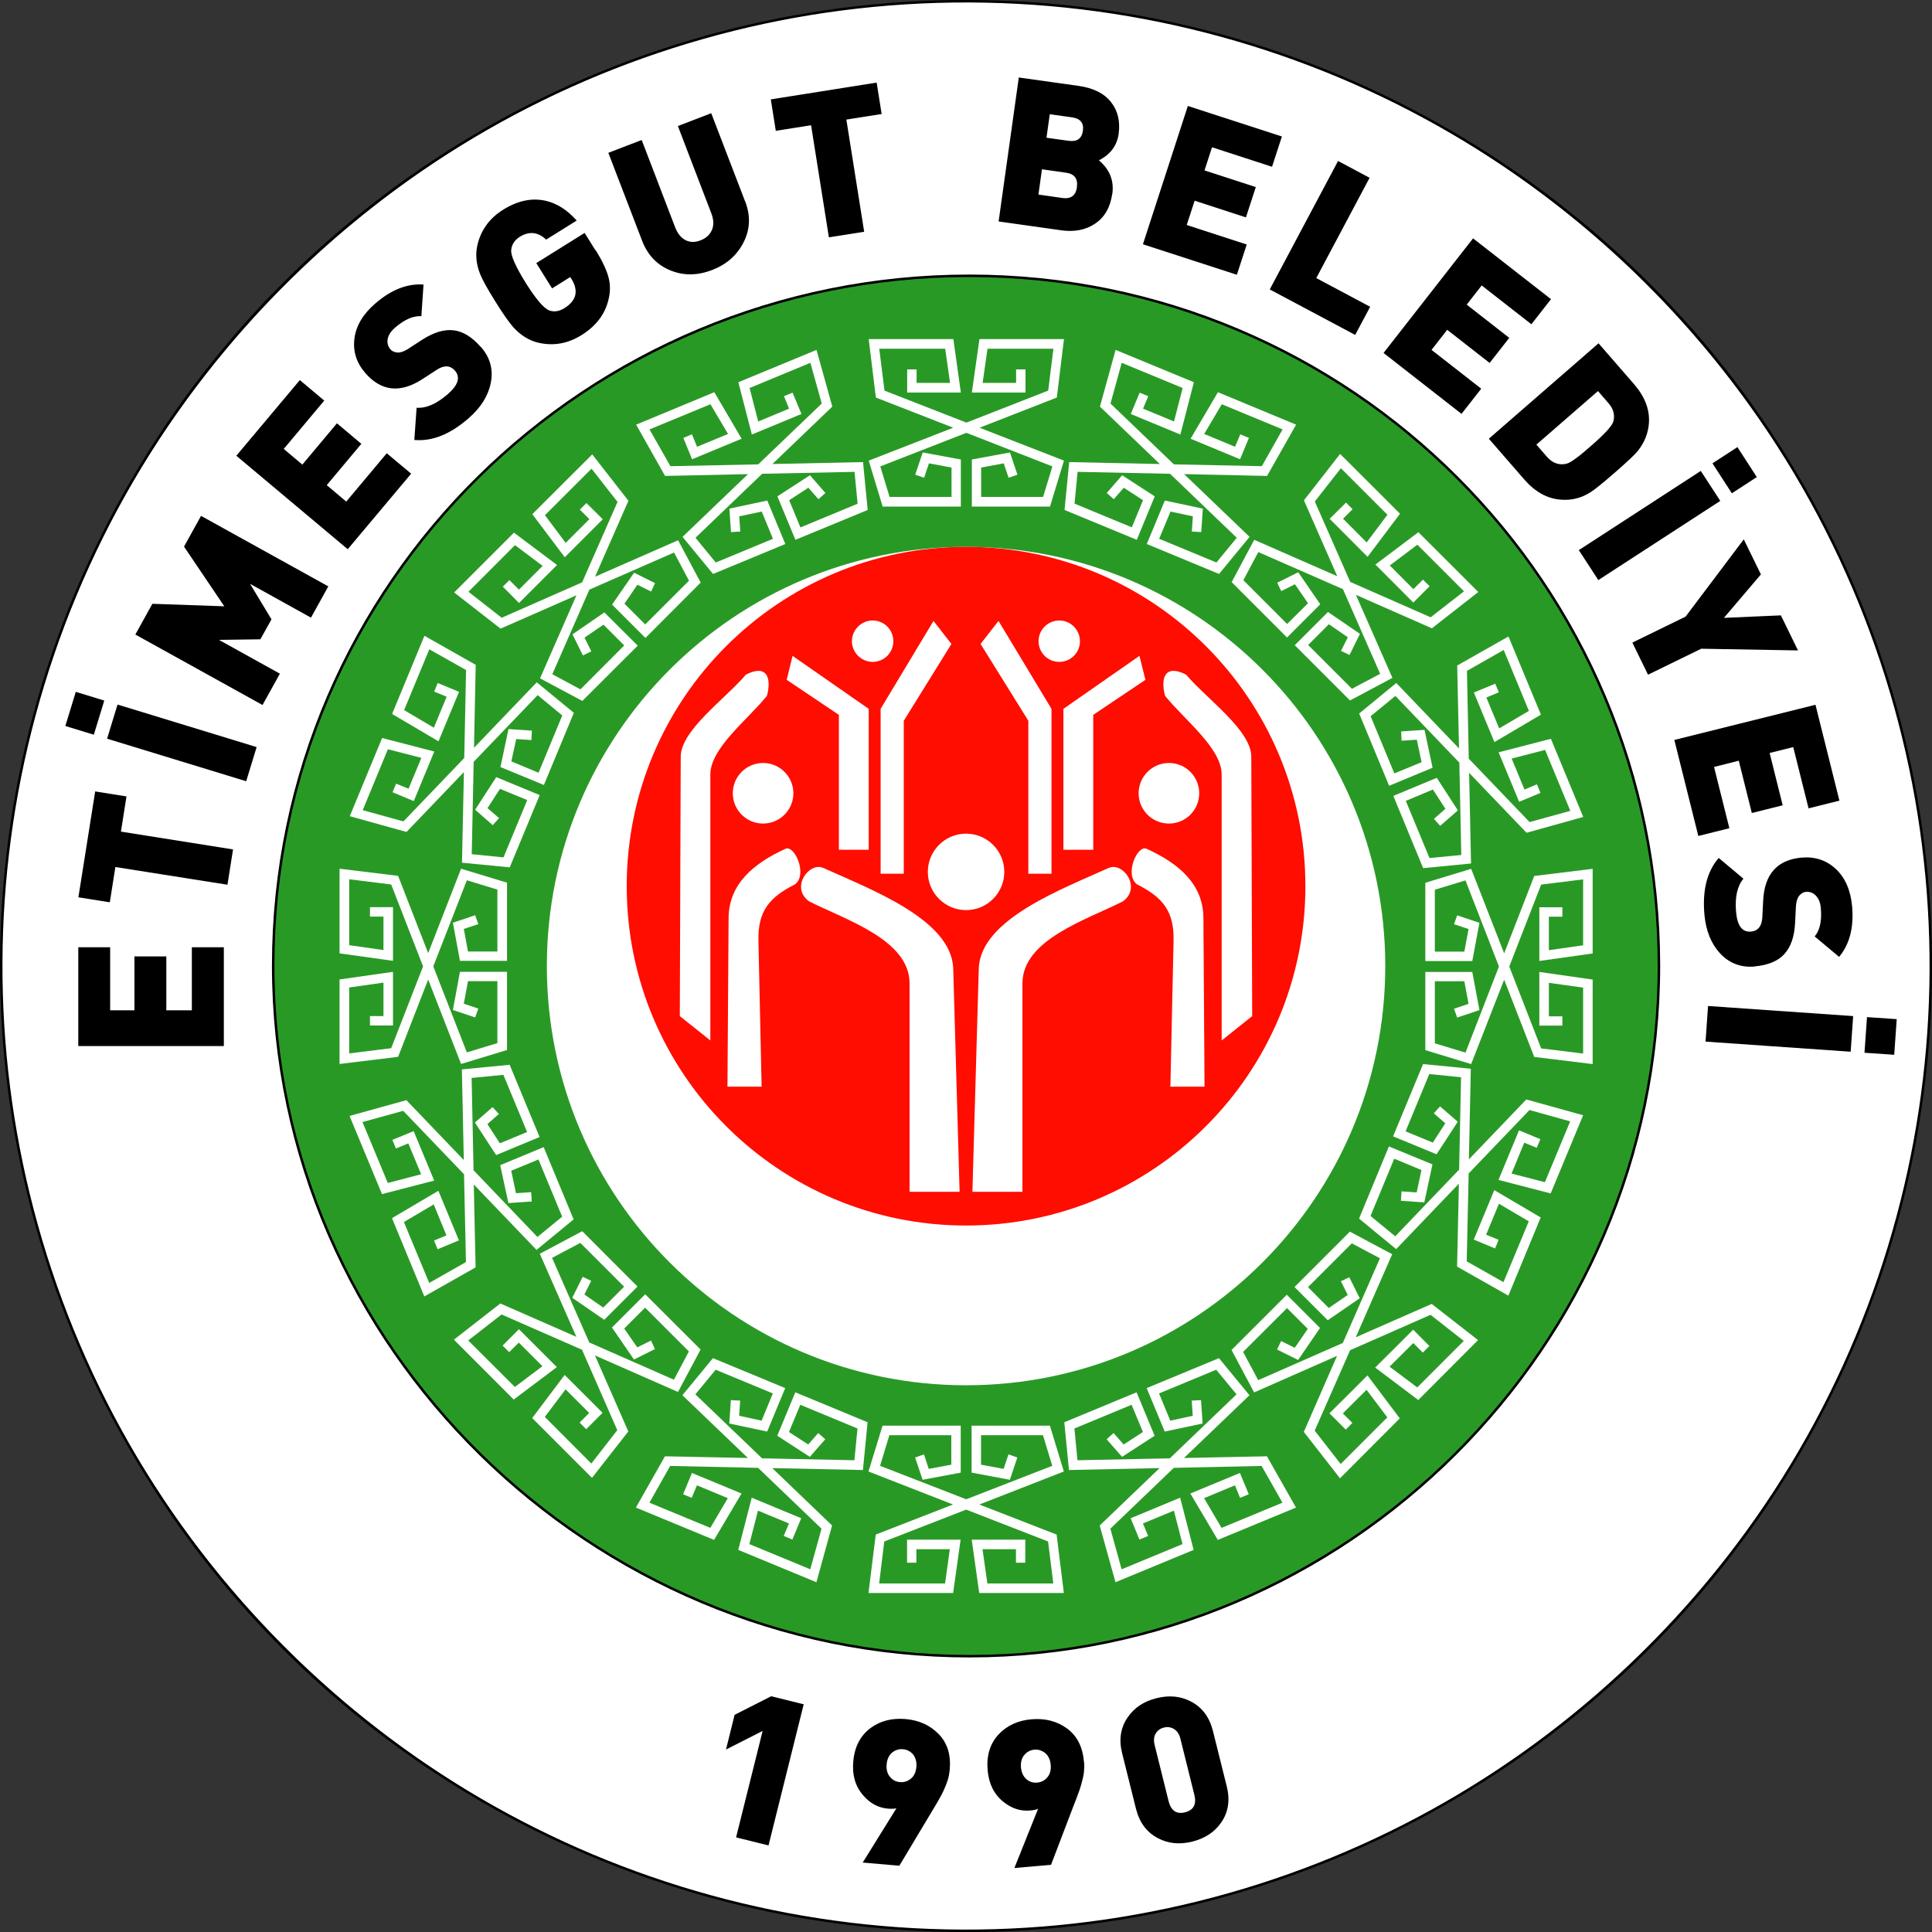 <?xml version="1.0" encoding="UTF-8"?>
<svg id="katman_1" data-name="katman 1" xmlns="http://www.w3.org/2000/svg" viewBox="0 0 170.29 170.3">
  <rect x="0" y="0" width="170.29" height="170.3" fill="#333333" stroke="none"/>
  <defs>
    <style>
      .cls-1 {
        fill: none;
        stroke: #000;
        stroke-miterlimit: 10;
        stroke-width: .22px;
      }

      .cls-2 {
        fill: #ff0d00;
      }

      .cls-2, .cls-3 {
        fill-rule: evenodd;
      }

      .cls-2, .cls-3, .cls-4, .cls-5, .cls-6 {
        stroke-width: 0px;
      }

      .cls-3, .cls-6 {
        fill: #fff;
      }

      .cls-5 {
        fill: #299926;
      }
    </style>
  </defs>
  <path class="cls-6" d="m170.19,85.15c0,46.7-38.34,85.04-85.04,85.04S.11,131.85.11,85.15,38.45.11,85.15.11s85.04,38.34,85.04,85.04"/>
  <circle class="cls-1" cx="85.15" cy="85.15" r="85.04" transform="translate(-.33 169.97) rotate(-89.78)"/>
  <path class="cls-5" d="m146.22,85.11c0,33.69-27.66,60.87-60.79,60.87s-61.35-27.18-61.35-60.87,27.72-60.8,61.35-60.8,60.79,27.18,60.79,60.8"/>
  <path class="cls-1" d="m146.22,85.11c0,33.69-27.66,60.87-60.79,60.87s-61.35-27.18-61.35-60.87,27.72-60.8,61.35-60.8,60.79,27.18,60.79,60.8Z"/>
  <path class="cls-3" d="m85.15,48.2c20.4,0,36.95,16.55,36.95,36.95s-16.55,36.95-36.95,36.95-36.95-16.55-36.95-36.95,16.55-36.95,36.95-36.95"/>
  <path class="cls-2" d="m85.15,48.2c16.52,0,29.91,13.39,29.91,29.91s-13.39,29.91-29.91,29.91-29.91-13.39-29.91-29.91,13.39-29.91,29.91-29.91"/>
  <path class="cls-3" d="m85.15,73.48c1.86,0,3.37,1.51,3.37,3.37s-1.51,3.37-3.37,3.37-3.37-1.51-3.37-3.37,1.51-3.37,3.37-3.37"/>
  <path class="cls-3" d="m72.52,76.48c4.13,1.88,11.38,4.55,11.5,8.91l.56,19.66h-4.41v-18.37c0-3.85-5.61-5.59-8.87-7.24-1.67-1.26.05-3.46,1.22-2.95"/>
  <path class="cls-3" d="m97.77,76.48c-4.13,1.88-11.38,4.55-11.5,8.91l-.56,19.66h4.41v-18.37c0-3.85,5.61-5.59,8.87-7.24,1.67-1.26-.05-3.46-1.22-2.95"/>
  <path class="cls-3" d="m67.26,67.25c1.47,0,2.67,1.2,2.67,2.67s-1.2,2.67-2.67,2.67-2.67-1.19-2.67-2.67,1.2-2.67,2.67-2.67"/>
  <path class="cls-3" d="m76.92,54.69c1.01,0,1.82.82,1.82,1.83s-.82,1.82-1.82,1.82-1.83-.82-1.83-1.82.82-1.83,1.83-1.83"/>
  <path class="cls-3" d="m65.74,59.47c-1.8,2.12-5.73,4.89-5.74,7.22l-.08,22.87,2.69,2.15v-23.43c0-2.35,3.27-4.81,4.99-6.95.43-1.63-.03-2.81-1.87-1.86"/>
  <path class="cls-3" d="m69.24,74.81c-2.83,1.29-4.99,3.11-5.02,6.09l-.1,14.88h3.01l-.28-12.87c-.06-2.63.99-3.83,3.22-4.96,1.14-.86-.03-3.49-.83-3.14"/>
  <polygon class="cls-3" points="73.94 63.01 69.34 59.92 69.86 57.81 76.57 62.48 76.57 74.9 73.94 74.9 73.94 63.01"/>
  <polygon class="cls-3" points="77.62 62.48 82.28 54.73 83.86 56.76 79.66 63.53 79.66 77.01 77.62 77.01 77.62 62.48"/>
  <path class="cls-3" d="m103.03,67.25c-1.47,0-2.67,1.2-2.67,2.67s1.19,2.67,2.67,2.67,2.67-1.19,2.67-2.67-1.19-2.67-2.67-2.67"/>
  <path class="cls-3" d="m93.37,54.69c-1.01,0-1.83.82-1.83,1.83s.82,1.82,1.83,1.82,1.82-.82,1.82-1.82-.82-1.83-1.82-1.83"/>
  <path class="cls-3" d="m104.55,59.47c1.8,2.12,5.73,4.89,5.74,7.22l.08,22.87-2.69,2.15v-23.43c0-2.35-3.27-4.81-4.99-6.95-.43-1.63.03-2.81,1.87-1.86"/>
  <path class="cls-3" d="m101.06,74.81c2.83,1.29,4.99,3.11,5.01,6.09l.1,14.88h-3.01l.28-12.87c.06-2.63-.99-3.83-3.22-4.96-1.14-.86.03-3.49.83-3.14"/>
  <polygon class="cls-3" points="96.36 63.01 100.96 59.92 100.43 57.81 93.73 62.48 93.73 74.9 96.36 74.9 96.36 63.01"/>
  <polygon class="cls-3" points="92.68 62.48 88.01 54.73 86.43 56.76 90.64 63.53 90.64 77.01 92.68 77.01 92.68 62.48"/>
  <polygon class="cls-6" points="80.79 32.56 80.79 33.75 83.74 33.75 83.31 30.74 77.5 30.74 77.96 34.43 85.18 37.25 92.39 34.43 92.85 30.74 87.04 30.74 86.61 33.75 89.56 33.75 89.56 32.56 90.39 32.56 90.39 34.6 85.66 34.6 86.33 29.89 93.78 29.89 93.15 35.04 86.34 37.7 93.78 40.6 92.55 44.65 85.66 44.65 85.66 40.5 89.02 39.88 89.68 41.84 88.9 42.11 88.47 40.84 86.48 41.21 86.48 43.8 91.94 43.8 92.76 41.11 85.18 38.15 77.59 41.11 78.41 43.8 83.87 43.8 83.87 41.21 81.88 40.84 81.45 42.11 80.67 41.84 81.33 39.88 84.69 40.5 84.69 44.65 77.8 44.65 76.57 40.6 84.02 37.7 77.2 35.04 76.57 29.89 84.03 29.89 84.69 34.6 79.96 34.6 79.96 32.56 80.79 32.56"/>
  <polygon class="cls-6" points="32.61 89.56 33.8 89.56 33.8 86.61 30.78 87.04 30.78 92.85 34.48 92.39 37.29 85.18 34.48 77.96 30.78 77.5 30.78 83.31 33.8 83.74 33.8 80.79 32.61 80.79 32.61 79.96 34.64 79.96 34.64 84.69 29.93 84.03 29.93 76.57 35.09 77.2 37.74 84.01 40.64 76.57 44.69 77.8 44.69 84.69 40.54 84.69 39.92 81.33 41.88 80.67 42.16 81.45 40.88 81.88 41.25 83.87 43.84 83.87 43.84 78.41 41.15 77.59 38.19 85.18 41.15 92.76 43.84 91.94 43.84 86.48 41.25 86.48 40.88 88.47 42.16 88.9 41.88 89.68 39.92 89.02 40.54 85.66 44.69 85.66 44.69 92.55 40.64 93.78 37.74 86.34 35.09 93.15 29.93 93.78 29.93 86.33 34.64 85.66 34.64 90.39 32.61 90.39 32.61 89.56"/>
  <polygon class="cls-6" points="137.71 89.58 136.52 89.58 136.52 86.63 139.54 87.05 139.54 92.86 135.84 92.41 133.03 85.19 135.84 77.97 139.54 77.51 139.54 83.32 136.52 83.75 136.52 80.8 137.71 80.8 137.71 79.97 135.68 79.97 135.68 84.7 140.38 84.04 140.38 76.58 135.23 77.21 132.58 84.03 129.67 76.58 125.63 77.81 125.63 84.71 129.77 84.71 130.4 81.34 128.44 80.68 128.16 81.46 129.44 81.89 129.07 83.88 126.47 83.88 126.47 78.42 129.17 77.6 132.12 85.19 129.17 92.78 126.47 91.96 126.47 86.49 129.07 86.49 129.44 88.48 128.16 88.91 128.44 89.69 130.4 89.03 129.77 85.67 125.63 85.67 125.63 92.56 129.67 93.79 132.58 86.35 135.23 93.16 140.38 93.79 140.38 86.34 135.68 85.67 135.68 90.4 137.71 90.4 137.71 89.58"/>
  <polygon class="cls-6" points="80.77 137.74 80.77 136.55 83.72 136.55 83.3 139.57 77.49 139.57 77.94 135.87 85.16 133.06 92.38 135.87 92.84 139.57 87.03 139.57 86.6 136.55 89.55 136.55 89.55 137.74 90.37 137.74 90.37 135.71 85.65 135.71 86.31 140.41 93.77 140.41 93.13 135.26 86.32 132.61 93.77 129.7 92.54 125.66 85.64 125.66 85.64 129.8 89.01 130.43 89.67 128.47 88.89 128.19 88.46 129.47 86.47 129.1 86.47 126.5 91.93 126.5 92.75 129.2 85.16 132.15 77.57 129.2 78.39 126.5 83.85 126.5 83.85 129.1 81.86 129.47 81.44 128.19 80.66 128.47 81.32 130.43 84.68 129.8 84.68 125.66 77.79 125.66 76.55 129.7 84 132.61 77.19 135.26 76.55 140.41 84.01 140.41 84.67 135.71 79.95 135.71 79.95 137.74 80.77 137.74"/>
  <polygon class="cls-6" points="60.99 38.28 61.44 39.38 64.17 38.25 62.62 35.63 57.25 37.85 59.09 41.09 66.83 40.93 72.43 35.57 71.43 31.98 66.07 34.2 66.83 37.15 69.55 36.02 69.1 34.92 69.86 34.61 70.64 36.49 66.27 38.3 65.08 33.69 71.97 30.84 73.36 35.84 68.08 40.9 76.07 40.73 76.48 44.95 70.11 47.58 68.52 43.75 71.39 41.89 72.75 43.45 72.14 44 71.25 42.99 69.56 44.09 70.55 46.49 75.59 44.4 75.32 41.59 67.18 41.76 61.3 47.4 63.09 49.58 68.13 47.49 67.14 45.09 65.16 45.51 65.25 46.85 64.43 46.9 64.29 44.83 67.63 44.12 69.22 47.95 62.85 50.59 60.16 47.32 65.93 41.79 58.62 41.95 56.07 37.43 62.96 34.57 65.37 38.67 61 40.48 60.23 38.6 60.99 38.28"/>
  <polygon class="cls-6" points="60.97 132.02 61.43 130.92 64.15 132.05 62.61 134.67 57.24 132.45 59.07 129.21 66.82 129.38 72.41 134.74 71.42 138.32 66.05 136.1 66.81 133.15 69.54 134.28 69.08 135.38 69.84 135.7 70.62 133.82 66.26 132.01 65.07 136.61 71.96 139.46 73.34 134.46 68.07 129.4 76.06 129.57 76.47 125.36 70.1 122.72 68.51 126.55 71.38 128.41 72.74 126.86 72.12 126.31 71.24 127.32 69.54 126.22 70.54 123.82 75.58 125.91 75.31 128.71 67.17 128.54 61.29 122.9 63.08 120.73 68.12 122.82 67.13 125.22 65.15 124.79 65.24 123.45 64.42 123.41 64.28 125.47 67.62 126.18 69.21 122.35 62.84 119.71 60.15 122.98 65.92 128.51 58.61 128.36 56.05 132.88 62.94 135.73 65.36 131.64 60.99 129.83 60.21 131.71 60.97 132.02"/>
  <polygon class="cls-6" points="44.9 51.13 45.74 51.97 47.83 49.88 45.39 48.05 41.29 52.16 44.22 54.45 51.31 51.33 54.43 44.24 52.14 41.31 48.03 45.41 49.86 47.85 51.95 45.76 51.11 44.92 51.69 44.34 53.13 45.77 49.78 49.12 46.92 45.32 52.2 40.05 55.39 44.14 52.45 50.83 59.77 47.62 61.76 51.35 56.89 56.23 53.95 53.29 55.89 50.48 57.74 51.4 57.39 52.14 56.18 51.54 55.04 53.21 56.87 55.04 60.73 51.18 59.41 48.7 51.95 51.97 48.68 59.43 51.16 60.76 55.02 56.89 53.19 55.06 51.52 56.2 52.12 57.41 51.38 57.77 50.46 55.91 53.27 53.98 56.21 56.91 51.33 61.78 47.6 59.79 50.81 52.47 44.12 55.41 40.03 52.22 45.3 46.95 49.1 49.8 45.75 53.15 44.32 51.71 44.9 51.13"/>
  <polygon class="cls-6" points="44.88 119.18 45.73 118.34 47.81 120.42 45.38 122.25 41.27 118.15 44.21 115.86 51.3 118.97 54.41 126.06 52.12 129 48.02 124.89 49.85 122.46 51.93 124.54 51.09 125.39 51.67 125.97 53.11 124.53 49.77 121.19 46.91 124.99 52.18 130.26 55.38 126.17 52.44 119.47 59.76 122.69 61.75 118.95 56.87 114.08 53.94 117.01 55.88 119.83 57.73 118.91 57.38 118.16 56.17 118.76 55.02 117.1 56.86 115.26 60.72 119.12 59.4 121.61 51.94 118.33 48.66 110.87 51.15 109.55 55.01 113.41 53.17 115.25 51.51 114.1 52.11 112.9 51.36 112.54 50.44 114.39 53.26 116.33 56.19 113.4 51.32 108.52 47.58 110.51 50.8 117.83 44.1 114.89 40.01 118.08 45.28 123.36 49.08 120.5 45.74 117.16 44.3 118.6 44.88 119.18"/>
  <polygon class="cls-6" points="132.11 61.02 131.01 61.48 132.14 64.2 134.76 62.66 132.54 57.29 129.3 59.13 129.46 66.87 134.82 72.46 138.41 71.47 136.19 66.1 133.24 66.86 134.37 69.59 135.47 69.13 135.78 69.89 133.9 70.67 132.09 66.31 136.7 65.12 139.55 72.01 134.55 73.4 129.49 68.12 129.66 76.11 125.44 76.52 122.81 70.15 126.64 68.56 128.5 71.43 126.94 72.79 126.39 72.18 127.4 71.29 126.3 69.59 123.91 70.59 126 75.63 128.8 75.36 128.63 67.22 122.99 61.34 120.81 63.13 122.9 68.17 125.3 67.18 124.88 65.2 123.54 65.29 123.5 64.47 125.56 64.33 126.27 67.67 122.44 69.26 119.8 62.89 123.07 60.2 128.6 65.97 128.44 58.66 132.96 56.1 135.82 62.99 131.72 65.41 129.91 61.04 131.79 60.26 132.11 61.02"/>
  <polygon class="cls-6" points="132.09 109.28 130.99 108.83 132.12 106.1 134.75 107.65 132.52 113.01 129.28 111.18 129.45 103.43 134.81 97.84 138.4 98.84 136.17 104.2 133.23 103.44 134.35 100.72 135.45 101.17 135.77 100.41 133.89 99.63 132.08 104 136.68 105.19 139.54 98.3 134.53 96.91 129.47 102.19 129.64 94.2 125.43 93.79 122.79 100.16 126.62 101.74 128.49 98.87 126.93 97.52 126.38 98.13 127.39 99.01 126.29 100.71 123.89 99.72 125.98 94.67 128.78 94.95 128.61 103.09 122.98 108.97 120.8 107.18 122.89 102.13 125.29 103.13 124.87 105.1 123.53 105.01 123.48 105.84 125.54 105.98 126.26 102.63 122.42 101.05 119.79 107.41 123.06 110.1 128.59 104.33 128.43 111.64 132.95 114.2 135.8 107.31 131.71 104.9 129.9 109.26 131.78 110.04 132.09 109.28"/>
  <polygon class="cls-6" points="38.27 60.96 39.37 61.41 38.24 64.14 35.62 62.59 37.84 57.23 41.08 59.06 40.92 66.81 35.56 72.4 31.97 71.41 34.19 66.04 37.14 66.8 36.01 69.52 34.91 69.07 34.6 69.83 36.47 70.61 38.28 66.24 33.68 65.05 30.83 71.94 35.83 73.33 40.89 68.05 40.72 76.04 44.93 76.45 47.57 70.08 43.74 68.5 41.88 71.37 43.43 72.73 43.99 72.11 42.97 71.23 44.07 69.53 46.47 70.52 44.38 75.57 41.58 75.29 41.75 67.15 47.39 61.27 49.56 63.06 47.47 68.11 45.07 67.11 45.5 65.14 46.84 65.23 46.88 64.4 44.82 64.26 44.11 67.61 47.94 69.19 50.58 62.83 47.31 60.14 41.78 65.91 41.93 58.6 37.41 56.04 34.56 62.93 38.65 65.34 40.46 60.98 38.58 60.2 38.27 60.96"/>
  <polygon class="cls-6" points="38.26 109.34 39.35 108.89 38.23 106.16 35.6 107.71 37.83 113.08 41.07 111.24 40.9 103.5 35.54 97.91 31.95 98.9 34.18 104.27 37.12 103.5 35.99 100.78 34.9 101.23 34.58 100.47 36.46 99.7 38.27 104.06 33.67 105.25 30.81 98.36 35.82 96.97 40.88 102.25 40.71 94.26 44.92 93.85 47.56 100.22 43.73 101.81 41.86 98.94 43.42 97.58 43.97 98.19 42.96 99.08 44.06 100.77 46.46 99.78 44.37 94.74 41.57 95.01 41.74 103.15 47.37 109.03 49.55 107.24 47.46 102.2 45.06 103.19 45.48 105.17 46.82 105.08 46.87 105.9 44.81 106.04 44.09 102.7 47.92 101.11 50.56 107.48 47.29 110.17 41.76 104.4 41.92 111.71 37.4 114.27 34.55 107.37 38.64 104.96 40.45 109.33 38.57 110.11 38.26 109.34"/>
  <polygon class="cls-6" points="119.22 44.88 118.38 45.72 120.46 47.81 122.29 45.37 118.19 41.27 115.89 44.2 119.01 51.29 126.1 54.41 129.04 52.12 124.93 48.01 122.5 49.84 124.58 51.93 125.42 51.09 126.01 51.67 124.57 53.11 121.23 49.76 125.02 46.91 130.3 52.18 126.21 55.38 119.51 52.43 122.73 59.75 118.99 61.74 114.12 56.87 117.05 53.94 119.87 55.87 118.95 57.73 118.2 57.37 118.8 56.17 117.13 55.02 115.3 56.85 119.16 60.71 121.65 59.39 118.37 51.93 110.91 48.66 109.59 51.14 113.45 55 115.29 53.17 114.14 51.5 112.93 52.1 112.58 51.36 114.43 50.44 116.37 53.26 113.44 56.19 108.56 51.31 110.55 47.58 117.87 50.79 114.93 44.1 118.12 40.01 123.4 45.28 120.54 49.08 117.2 45.73 118.64 44.3 119.22 44.88"/>
  <polygon class="cls-6" points="119.2 125.42 118.36 124.58 120.45 122.5 122.28 124.93 118.17 129.04 115.88 126.1 119 119.01 126.09 115.89 129.02 118.19 124.92 122.29 122.48 120.46 124.57 118.38 125.41 119.22 125.99 118.64 124.56 117.2 121.21 120.54 125.01 123.4 130.28 118.12 126.19 114.93 119.5 117.87 122.71 110.55 118.98 108.56 114.1 113.44 117.03 116.37 119.85 114.43 118.93 112.58 118.19 112.93 118.79 114.14 117.12 115.29 115.29 113.45 119.15 109.59 121.63 110.91 118.36 118.37 110.9 121.65 109.57 119.16 113.44 115.3 115.27 117.13 114.12 118.8 112.92 118.2 112.56 118.95 114.42 119.87 116.35 117.05 113.42 114.12 108.55 118.99 110.54 122.73 117.85 119.51 114.92 126.21 118.11 130.3 123.38 125.02 120.53 121.23 117.18 124.57 118.62 126.01 119.2 125.42"/>
  <polygon class="cls-6" points="101.21 34.92 100.75 36.02 103.48 37.15 104.24 34.2 98.87 31.98 97.88 35.57 103.47 40.93 111.22 41.09 113.05 37.85 107.69 35.63 106.14 38.25 108.86 39.38 109.32 38.28 110.08 38.6 109.3 40.48 104.94 38.67 107.35 34.57 114.24 37.43 111.68 41.95 104.37 41.79 110.14 47.32 107.45 50.59 101.08 47.95 102.67 44.12 106.02 44.83 105.88 46.9 105.05 46.85 105.14 45.51 103.17 45.09 102.17 47.49 107.22 49.58 109.01 47.4 103.13 41.76 94.98 41.59 94.71 44.39 99.76 46.48 100.75 44.09 99.05 42.99 98.17 44 97.55 43.45 98.91 41.89 101.78 43.75 100.2 47.58 93.83 44.95 94.24 40.73 102.23 40.9 96.95 35.84 98.33 30.84 105.23 33.69 104.04 38.3 99.67 36.49 100.45 34.61 101.21 34.92"/>
  <polygon class="cls-6" points="101.2 135.38 100.74 134.28 103.47 133.15 104.23 136.1 98.86 138.32 97.87 134.74 103.46 129.38 111.2 129.21 113.04 132.45 107.67 134.67 106.13 132.05 108.85 130.92 109.3 132.02 110.07 131.71 109.29 129.83 104.92 131.64 107.34 135.73 114.23 132.88 111.67 128.36 104.36 128.51 110.13 122.98 107.44 119.71 101.07 122.35 102.66 126.18 106 125.47 105.86 123.41 105.04 123.45 105.13 124.79 103.15 125.22 102.16 122.82 107.2 120.73 108.99 122.9 103.11 128.54 94.97 128.71 94.7 125.91 99.74 123.82 100.74 126.22 99.04 127.32 98.15 126.31 97.54 126.86 98.9 128.41 101.77 126.55 100.18 122.72 93.81 125.36 94.22 129.57 102.21 129.4 96.93 134.46 98.32 139.46 105.21 136.61 104.02 132.01 99.66 133.82 100.43 135.7 101.2 135.38"/>
  <path class="cls-4" d="m167.18,89.83l-.22,3.14-2.62-.18.22-3.14,2.62.18Zm-16.85,1.98l.22-3.14,12.79.89-.22,3.14-12.78-.89Zm4.35-6.62c-1.24.11-2.28-.29-3.1-1.19-.77-.85-1.22-1.98-1.35-3.39-.19-2.14.23-3.8,1.26-4.99l2.18,1.83c-.55.65-.76,1.63-.65,2.93.11,1.22.54,1.8,1.31,1.73.61-.05.94-.45,1-1.19l.08-1.56c.12-2.32,1.25-3.58,3.39-3.77,1.18-.1,2.19.23,3.02,1.01.83.78,1.3,1.88,1.43,3.3.16,1.85-.22,3.33-1.15,4.44l-2.15-1.8c.46-.55.64-1.37.54-2.49-.04-.5-.2-.89-.48-1.15-.24-.22-.51-.32-.84-.29-.2.02-.39.12-.56.31-.17.19-.27.49-.31.9l-.08,1.56c-.06,1.19-.38,2.09-.94,2.71s-1.43.98-2.62,1.09m-4.97-11.51l-2.11-8.45,12.44-3.1,2.11,8.45-2.72.68-1.35-5.4-2.08.52,1.15,4.61-2.72.68-1.15-4.61-2.18.55,1.35,5.4-2.72.68Zm8.78-16.34l-8.52-.15-4.69,2.29-1.38-2.83,4.69-2.29,5.13-6.81,1.51,3.09-3.26,3.83,5.02-.22,1.51,3.09Zm-5.33-17.92l1.71,2.64-2.2,1.43-1.71-2.64,2.2-1.43Zm-12.26,11.72l-1.72-2.64,10.75-6.98,1.72,2.64-10.75,6.98Zm-.62-11.85c1.2-1.04,1.85-1.76,1.95-2.15.14-.57,0-1.11-.45-1.61l-.91-1.05-5.43,4.72.91,1.05c.45.52.96.74,1.54.67.22-.02.45-.11.69-.27.24-.16.47-.33.7-.51.23-.18.56-.46,1-.85m2.07,2.38c-1.08.94-1.8,1.52-2.16,1.74-.8.51-1.67.72-2.6.64-1.18-.08-2.26-.68-3.22-1.78l-3.12-3.59,9.67-8.41,3.12,3.59c.96,1.11,1.4,2.25,1.32,3.43-.06.9-.39,1.73-.99,2.48-.25.31-.93.95-2.02,1.9m-13.52-5.19l-6.86-5.36,7.89-10.1,6.87,5.36-1.73,2.21-4.38-3.42-1.32,1.69,3.75,2.93-1.73,2.21-3.74-2.92-1.38,1.77,4.38,3.42-1.73,2.21Zm-9.36-6.95l-7.53-4.01,6.02-11.32,2.78,1.48-4.7,8.84,4.75,2.53-1.32,2.48Zm-10.42-5.3l-8.29-2.69,3.96-12.19,8.29,2.69-.87,2.67-5.29-1.72-.66,2.04,4.52,1.47-.87,2.67-4.52-1.47-.7,2.14,5.29,1.72-.87,2.67Zm-14.11-7.74c.1-.74-.22-1.16-.98-1.26l-2.1-.3-.31,2.23,2.1.3c.76.11,1.19-.21,1.3-.96m.52-4.96c.1-.69-.23-1.09-.98-1.19l-1.94-.27-.29,2.07,1.94.27c.75.11,1.17-.19,1.27-.88m2.58,5.58c-.17,1.18-.67,2.04-1.5,2.6-.83.56-1.83.75-2.98.59l-5.53-.78,1.78-12.69,5.26.74c1.3.18,2.25.65,2.86,1.42.61.76.83,1.7.68,2.82-.15,1.03-.73,1.81-1.74,2.32.95.8,1.35,1.8,1.18,2.98m-20.33-7.06l-3.11.49,1.57,9.89-3.11.49-1.57-9.88-3.11.49-.44-2.77,9.33-1.48.44,2.77Zm-12.03,7.7c.49,1.26.44,2.47-.14,3.61-.58,1.14-1.5,1.95-2.77,2.44-1.28.49-2.49.51-3.64.05-1.2-.48-2.04-1.35-2.53-2.62l-2.98-7.76,2.94-1.13,2.95,7.7c.21.54.51.91.9,1.12.4.21.85.22,1.35.02.48-.19.81-.49.99-.91.18-.42.16-.91-.05-1.46l-2.95-7.7,2.94-1.13,2.98,7.76Zm-13.19,4.28c.56.89.93,1.67,1.12,2.32.19.65.2,1.31.04,1.99-.29,1.31-1.08,2.38-2.4,3.2-1.2.75-2.46.97-3.79.67-.81-.19-1.55-.64-2.21-1.36-.37-.42-.9-1.17-1.58-2.26-.72-1.15-1.16-1.95-1.34-2.41-.36-.89-.44-1.75-.25-2.58.31-1.32,1.06-2.36,2.26-3.11,1.29-.81,2.55-1.07,3.77-.79.99.23,1.9.81,2.72,1.74l-2.69,1.68c-.72-.68-1.5-.76-2.32-.25-.46.29-.71.67-.76,1.16-.05.49.38,1.45,1.27,2.89.9,1.43,1.59,2.25,2.08,2.44.42.16.87.09,1.34-.2,1.07-.67,1.27-1.53.61-2.59l-.1-.15-1.6,1-1.39-2.23,4.26-2.66.94,1.51Zm-10.1,8.55c.82.94,1.11,2.01.86,3.21-.23,1.12-.88,2.15-1.95,3.08-1.62,1.41-3.21,2.05-4.78,1.91l.2-2.84c.85.06,1.76-.34,2.75-1.2.92-.8,1.13-1.49.63-2.07-.4-.46-.92-.5-1.55-.11l-1.31.85c-1.95,1.27-3.63,1.09-5.04-.53-.78-.9-1.1-1.91-.96-3.03.14-1.13.75-2.16,1.83-3.09,1.4-1.22,2.82-1.78,4.26-1.68l-.19,2.79c-.71-.05-1.49.29-2.33,1.02-.38.33-.6.68-.65,1.06-.04.32.05.6.26.85.13.15.33.24.58.27.25.03.56-.07.91-.28l1.31-.85c1-.64,1.91-.92,2.74-.83.83.09,1.64.58,2.42,1.48m-6.13,11.15l-5.6,6.67-9.82-8.24,5.6-6.67,2.15,1.81-3.57,4.26,1.64,1.38,3.05-3.64,2.15,1.81-3.05,3.64,1.72,1.45,3.57-4.26,2.15,1.8Zm-7.31,9.94l-1.53,2.76-5.37-2.98,1.89,3.13-.98,1.76-3.65.05,5.37,2.98-1.53,2.76-11.21-6.21,1.5-2.71,6.34.22-3.55-5.26,1.5-2.71,11.21,6.21Zm-23.18,12.31l.92-3.01,2.51.77-.92,3.01-2.51-.77Zm16.86,1.86l-.92,3.01-12.26-3.75.92-3.01,12.26,3.75Zm-11.47,4.34l-.49,3.11,9.88,1.57-.49,3.11-9.88-1.56-.49,3.11-2.77-.44,1.48-9.33,2.77.44Zm8.58,13.3v8.71H6.9v-8.71h2.81v5.56h2.14v-4.75h2.81v4.75h2.25v-5.56h2.81Z"/>
  <path class="cls-4" d="m105.27,158.19l-1.22-4.91c-.1-.42-.29-.71-.57-.88-.28-.17-.57-.21-.89-.13-.32.08-.56.25-.72.52-.17.27-.2.62-.09,1.05l1.22,4.91c.21.85.7,1.18,1.45.99.76-.19,1.03-.71.82-1.56m2.86-.73c.3,1.22.14,2.29-.5,3.2-.58.84-1.43,1.39-2.53,1.67-1.12.28-2.12.18-3.02-.29-.99-.51-1.64-1.37-1.95-2.59l-1.22-4.89c-.31-1.22-.14-2.29.5-3.2.58-.84,1.43-1.4,2.53-1.67,1.12-.28,2.12-.18,3.02.29.99.51,1.64,1.37,1.95,2.6l1.22,4.89Zm-15.52-1.9c-.04-.43-.19-.77-.47-1.02-.13-.11-.28-.19-.44-.25-.16-.06-.34-.08-.53-.06-.36.03-.65.19-.89.47-.23.28-.33.65-.29,1.1.04.44.2.78.47,1.02.27.24.6.35.97.31.35-.03.64-.18.88-.46.24-.27.34-.64.3-1.11m2.94-.26c.03.3.02.6-.01.9-.03.3-.11.65-.22,1.03-.08.33-.3.96-.67,1.88l-2.01,5.27-3.23.28,2.09-5.22c-.17.08-.41.13-.71.15-.86.08-1.65-.19-2.38-.79-.8-.65-1.26-1.58-1.36-2.77-.11-1.3.22-2.36,1-3.18.73-.76,1.69-1.2,2.88-1.3,1.2-.1,2.24.17,3.12.81.88.65,1.38,1.62,1.49,2.92m-14.77.47c.04-.43-.06-.79-.28-1.09-.11-.13-.24-.24-.39-.32-.15-.08-.32-.14-.51-.15-.36-.03-.68.07-.96.3-.28.24-.44.58-.48,1.03-.04.44.05.81.28,1.09.23.29.53.45.9.48.35.03.66-.07.95-.3.29-.23.45-.58.49-1.04m2.94.26c-.03.3-.08.6-.17.89-.09.29-.22.62-.39.98-.14.31-.46.89-.98,1.74l-2.9,4.84-3.23-.28,2.97-4.78c-.18.04-.43.05-.73.03-.86-.07-1.6-.47-2.21-1.19-.68-.78-.97-1.77-.86-2.97.11-1.3.63-2.29,1.54-2.96.85-.62,1.87-.88,3.07-.78,1.2.11,2.17.55,2.93,1.34.76.79,1.08,1.83.96,3.14m-15.97,6.66l-2.86-.71,2.34-9.38-3.23,1.64.76-3.06,3.23-1.64,2.86.71-3.1,12.44Z"/>
</svg>